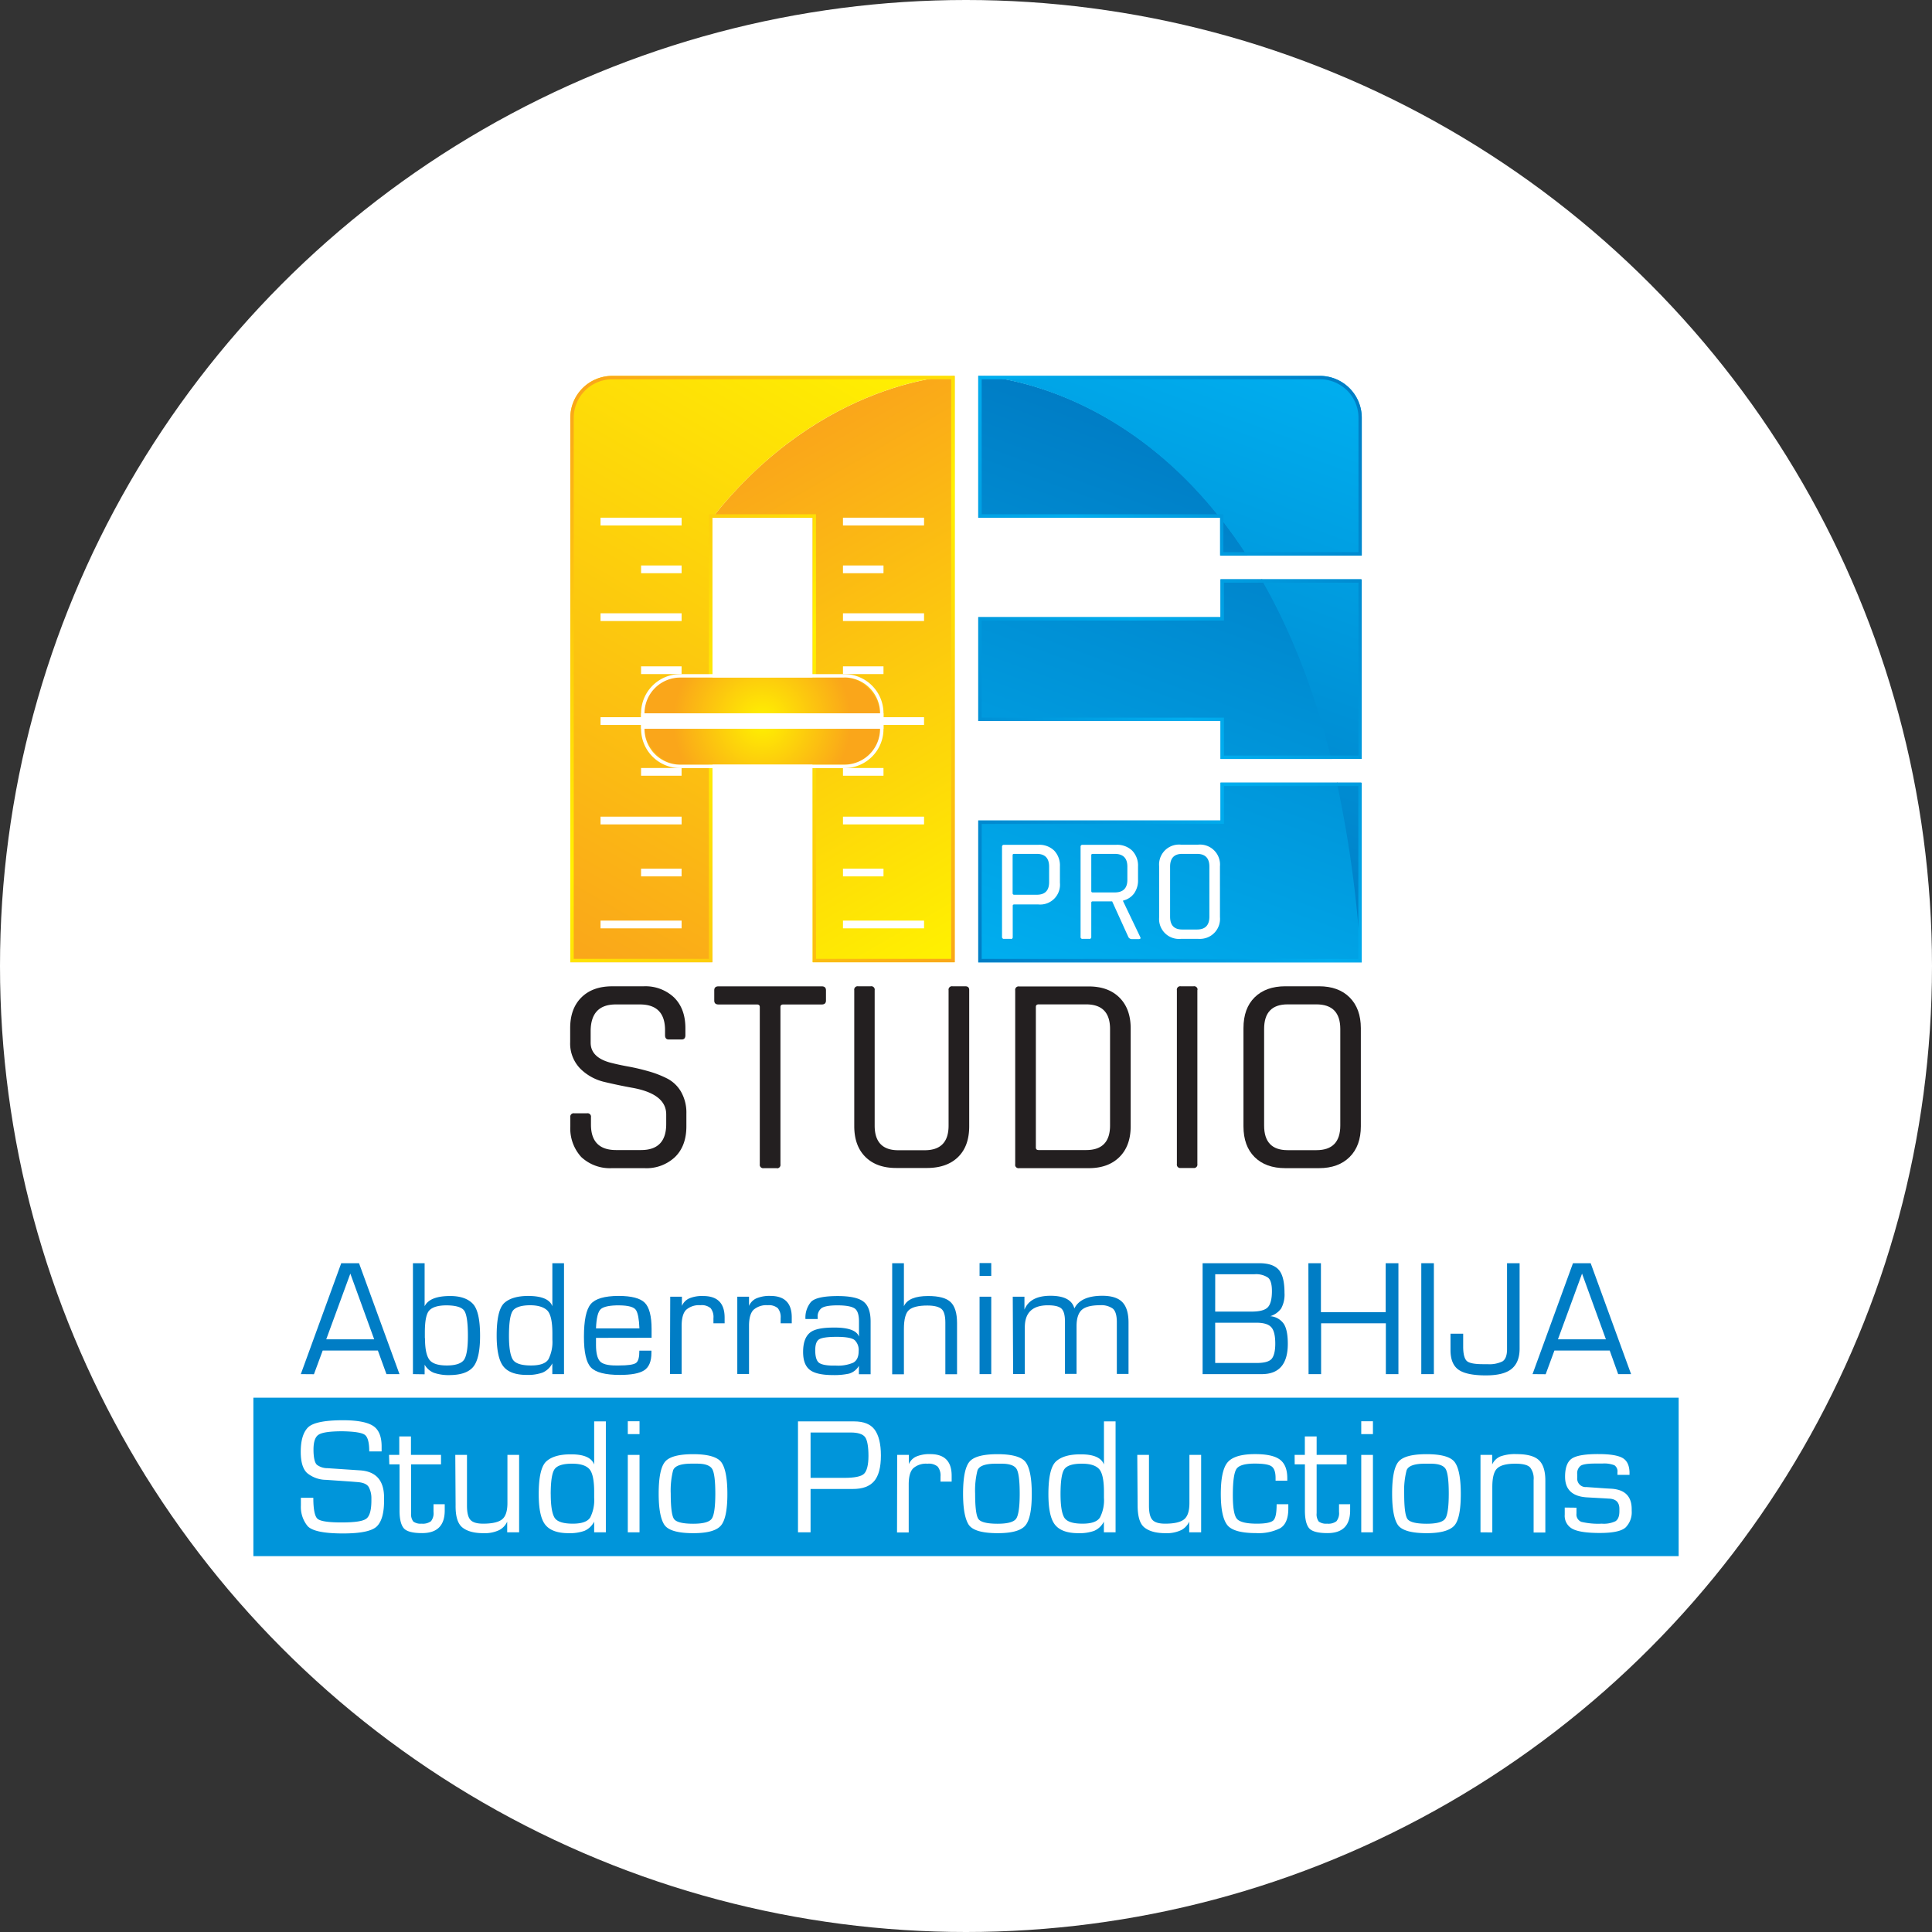 <svg id="Layer_1" data-name="Layer 1" xmlns="http://www.w3.org/2000/svg" xmlns:xlink="http://www.w3.org/1999/xlink" viewBox="0 0 566.92 566.92"><rect x="0" y="0" width="566.92" height="566.92" fill="#333333" stroke="none"/><defs><style>.cls-1{fill:#fff;}.cls-2{fill:url(#linear-gradient);}.cls-3{fill:url(#linear-gradient-2);}.cls-4{fill:url(#linear-gradient-3);}.cls-5{fill:url(#radial-gradient);}.cls-6{fill:url(#linear-gradient-4);}.cls-7{fill:url(#linear-gradient-5);}.cls-8{fill:url(#linear-gradient-6);}.cls-9{fill:#231f20;}.cls-10{fill:#0095da;}.cls-11{fill:#007dc5;}</style><linearGradient id="linear-gradient" x1="227.38" y1="408.42" x2="148.79" y2="544.56" gradientTransform="matrix(1, 0, 0, -1, 74.85, 678.8)" gradientUnits="userSpaceOnUse"><stop offset="0" stop-color="#fff200"/><stop offset="1" stop-color="#faa61a"/></linearGradient><linearGradient id="linear-gradient-2" x1="176.02" y1="585.17" x2="73.33" y2="407.3" xlink:href="#linear-gradient"/><linearGradient id="linear-gradient-3" x1="220.59" y1="410.76" x2="81.78" y2="549.57" gradientTransform="matrix(1, 0, 0, -1, 74.85, 678.8)" gradientUnits="userSpaceOnUse"><stop offset="0" stop-color="#faa61a"/><stop offset="0.5" stop-color="#fff200"/><stop offset="1" stop-color="#faa61a"/></linearGradient><radialGradient id="radial-gradient" cx="224.17" cy="355.93" r="26.06" gradientTransform="matrix(1, 0, 0, -1, -0.5, 567.5)" xlink:href="#linear-gradient"/><linearGradient id="linear-gradient-4" x1="234.74" y1="387.9" x2="291.03" y2="542.56" gradientTransform="matrix(1, 0, 0, -1, 74.85, 678.8)" gradientUnits="userSpaceOnUse"><stop offset="0" stop-color="#00aeef"/><stop offset="1" stop-color="#007dc5"/></linearGradient><linearGradient id="linear-gradient-5" x1="301.82" y1="572.84" x2="247.67" y2="424.07" xlink:href="#linear-gradient-4"/><linearGradient id="linear-gradient-6" x1="344.54" y1="525.59" x2="189.52" y2="436.08" gradientTransform="matrix(1, 0, 0, -1, 74.85, 678.8)" gradientUnits="userSpaceOnUse"><stop offset="0" stop-color="#007dc5"/><stop offset="0.5" stop-color="#00aeef"/><stop offset="1" stop-color="#007dc5"/></linearGradient></defs><g id="Layer_5" data-name="Layer 5"><circle class="cls-1" cx="283.46" cy="283.46" r="283.46"/></g><g id="Layer_6" data-name="Layer 6"><g id="Icon"><g id="A_Fader_" data-name="A Fader "><g id="A"><path class="cls-2" d="M280.61,110.8s-38.76.74-71.09,41.61h29.42V282.86h41.67Z" transform="translate(-0.5 -0.5)"/><path class="cls-3" d="M280.61,110.8H180.14a12.3,12.3,0,0,0-12.29,12.3V282.86h41.68V152.41C241.85,111.54,280.61,110.8,280.61,110.8Z" transform="translate(-0.5 -0.5)"/><path class="cls-4" d="M279.61,111.8V281.86H239.94V151.41H208.52V281.86H168.85V123.1a11.32,11.32,0,0,1,11.29-11.3h99.47m1-1H180.14a12.3,12.3,0,0,0-12.29,12.3V282.86h41.68V152.41H239V282.86h41.67V110.8Z" transform="translate(-0.5 -0.5)"/><rect class="cls-5" x="189.11" y="198.79" width="69.13" height="25.57" rx="10.48"/><path class="cls-1" d="M248.27,199.29a10.49,10.49,0,0,1,10.48,10.5h0v4.61a10.49,10.49,0,0,1-10.48,10.48H200.1a10.49,10.49,0,0,1-10.48-10.48V209.8a10.49,10.49,0,0,1,10.48-10.48h48.17m0-1H200.1a11.48,11.48,0,0,0-11.48,11.48v4.61a11.48,11.48,0,0,0,11.48,11.48h48.17a11.48,11.48,0,0,0,11.48-11.48V209.8A11.48,11.48,0,0,0,248.27,198.32Z" transform="translate(-0.5 -0.5)"/><rect class="cls-1" x="188.12" y="209.31" width="71.13" height="4.54"/></g><g id="LR"><rect class="cls-1" x="247.36" y="270.14" width="23.79" height="2.27"/><rect class="cls-1" x="247.36" y="254.89" width="11.89" height="2.27"/><rect class="cls-1" x="247.36" y="239.64" width="23.79" height="2.27"/><rect class="cls-1" x="247.36" y="225.36" width="11.89" height="2.27"/><rect class="cls-1" x="247.36" y="210.45" width="23.79" height="2.27"/><rect class="cls-1" x="247.36" y="195.53" width="11.89" height="2.27"/><rect class="cls-1" x="247.36" y="179.96" width="23.79" height="2.27"/><rect class="cls-1" x="247.36" y="165.93" width="11.89" height="2.27"/><rect class="cls-1" x="247.36" y="151.91" width="23.79" height="2.27"/></g><g id="LL"><rect class="cls-1" x="176.22" y="270.14" width="23.79" height="2.27"/><rect class="cls-1" x="188.11" y="254.89" width="11.89" height="2.27"/><rect class="cls-1" x="176.22" y="239.64" width="23.79" height="2.27"/><rect class="cls-1" x="188.11" y="225.36" width="11.89" height="2.27"/><rect class="cls-1" x="176.22" y="210.45" width="23.79" height="2.27"/><rect class="cls-1" x="188.11" y="195.53" width="11.89" height="2.27"/><rect class="cls-1" x="176.22" y="179.96" width="23.79" height="2.27"/><rect class="cls-1" x="188.12" y="165.93" width="11.89" height="2.27"/><rect class="cls-1" x="176.22" y="151.91" width="23.79" height="2.27"/></g></g><g id="B_Piano_" data-name="B Piano "><path class="cls-6" d="M393,230.15a343.16,343.16,0,0,1,7.08,52.73H287.56V241.27h71.09V230.15Zm-34.36-59.67v11.11H287.56v30.49h71.09V223.2h32.74c-5.32-21.4-12.48-38.72-20.54-52.72ZM287.56,110.8v41.61h71.09C326.36,111.54,287.56,110.8,287.56,110.8Zm71.09,52.72h7.94q-3.88-6-7.94-11.11Z" transform="translate(-0.5 -0.5)"/><path class="cls-7" d="M392.78,230.15h7.07v52.73A343.15,343.15,0,0,0,392.78,230.15Zm-1.62-7h8.69V170.48H370.61C378.67,184.48,385.85,201.8,391.16,223.2Zm-32.74-70.79h0q4.05,5.11,7.94,11.11h33.73V123.1a12.3,12.3,0,0,0-12.3-12.3H287.33S326.13,111.54,358.42,152.41Z" transform="translate(-0.5 -0.5)"/><path class="cls-8" d="M387.85,111.8a11.3,11.3,0,0,1,11.28,11.3v39.42H359.5V151.41H288.56V111.8h99.29m11.28,59.68V222.2H359.65V211.08H288.56V182.59h71.09V171.48h39.44m0,59.67v50.73H288.56V242.27h71.09V231.15h39.44M387.85,110.8H287.56v41.61H358.5v11.11h41.59V123.1A12.29,12.29,0,0,0,387.85,110.8Zm12.28,59.68H358.65v11.11H287.56v30.49h71.09V223.2h41.44V170.48Zm0,59.67H358.65v11.12H287.56v41.61H400.09V230.15Z" transform="translate(-0.5 -0.5)"/></g><g id="Studio_Pro" data-name="Studio Pro"><path class="cls-9" d="M167.85,331v-2.66a1,1,0,0,1,.81-1.16,1,1,0,0,1,.35,0h3.74a1,1,0,0,1,1.16.81,1,1,0,0,1,0,.35v2.16q0,7.47,7.39,7.47h7.3q7.4,0,7.39-7.64v-2.82q0-6-9.88-7.8c-2.77-.5-5.53-1.08-8.3-1.74a14.74,14.74,0,0,1-7-3.86,10.55,10.55,0,0,1-3-7.85V302.2q0-5.73,3.28-9t9-3.28h9.21a12.22,12.22,0,0,1,9,3.28q3.32,3.29,3.32,9v2.07c0,.83-.36,1.25-1.08,1.25h-3.81c-.72,0-1.08-.42-1.08-1.25V302.8q0-7.56-7.39-7.56h-7.06q-7.38,0-7.38,7.89v3.32q0,4.23,5.56,5.81c1.66.44,3.48.84,5.48,1.2s4,.84,6,1.41a30.11,30.11,0,0,1,5.52,2.16,10,10,0,0,1,4,3.9,12.33,12.33,0,0,1,1.53,6.35V331c0,3.81-1.1,6.82-3.32,9a12.18,12.18,0,0,1-9,3.28h-9.54a12.28,12.28,0,0,1-9-3.28A12.45,12.45,0,0,1,167.85,331Z" transform="translate(-0.5 -0.5)"/><path class="cls-9" d="M228.35,343.28h-3.74a1,1,0,0,1-1.16-.81,1,1,0,0,1,0-.35V296c0-.5-.28-.75-.83-.75H211.33c-.83,0-1.24-.38-1.24-1.16v-3c0-.77.41-1.16,1.24-1.16h30.3c.83,0,1.24.39,1.24,1.16v3c0,.78-.41,1.16-1.24,1.16H230.34c-.55,0-.83.25-.83.75v46.15a1,1,0,0,1-.81,1.16A1,1,0,0,1,228.35,343.28Z" transform="translate(-0.5 -0.5)"/><path class="cls-9" d="M280,289.91h3.74c.77,0,1.16.36,1.16,1.08v40q0,5.81-3.24,9t-9,3.24h-9.21q-5.73,0-9-3.24t-3.28-9V291.07a1,1,0,0,1,.81-1.16,1,1,0,0,1,.35,0H256a1,1,0,0,1,1.16.81,1,1,0,0,1,0,.35V330.8q0,7.21,6.89,7.22h7.8q7,0,7-7.22V291.07A1,1,0,0,1,280,289.91Z" transform="translate(-0.5 -0.5)"/><path class="cls-9" d="M298.4,342.12v-51a1,1,0,0,1,.81-1.16,1,1,0,0,1,.35,0H320c3.81,0,6.82,1.1,9,3.28s3.28,5.19,3.28,9V331c0,3.81-1.09,6.82-3.28,9s-5.19,3.28-9,3.28H299.56a1,1,0,0,1-1.17-.8A1.08,1.08,0,0,1,298.4,342.12Zm6.89-4.15h13.94q7,0,7-7.22V302.44q0-7.21-7-7.22H305.29c-.56,0-.83.25-.83.75v41.25c0,.5.27.75.83.75Z" transform="translate(-0.5 -0.5)"/><path class="cls-9" d="M351.85,291.07v51a1,1,0,0,1-.81,1.16,1,1,0,0,1-.35,0H347a1,1,0,0,1-1.16-.81,1,1,0,0,1,0-.35v-51a1,1,0,0,1,.81-1.16,1,1,0,0,1,.35,0h3.74a1,1,0,0,1,1.16.81A1,1,0,0,1,351.85,291.07Z" transform="translate(-0.5 -0.5)"/><path class="cls-9" d="M387.54,343.28h-9.88q-5.73,0-9-3.24t-3.28-9V302.2q0-5.82,3.28-9.05t9-3.24h9.88q5.73,0,9,3.28t3.28,9V331c0,3.81-1.09,6.82-3.28,9S391.36,343.28,387.54,343.28ZM378.33,338h8.46q7,0,7-7.22V302.44q0-7.21-7-7.22h-8.46q-6.9,0-6.89,7.22V330.8Q371.44,338,378.33,338Z" transform="translate(-0.5 -0.5)"/><path class="cls-1" d="M297.07,276h-1.94a.53.53,0,0,1-.6-.45.38.38,0,0,1,0-.15V249a.53.53,0,0,1,.45-.6h10.21a6.21,6.21,0,0,1,4.65,1.7,6.31,6.31,0,0,1,1.68,4.66v4.78a5.82,5.82,0,0,1-5.23,6.36,6.73,6.73,0,0,1-1.1,0H298.1c-.29,0-.43.13-.43.39v9.16a.53.53,0,0,1-.45.6Zm1-12.95h6.67c2.4,0,3.61-1.23,3.61-3.69V254.8c0-2.49-1.21-3.74-3.61-3.74h-6.67c-.29,0-.43.13-.43.39v11.18a.42.42,0,0,0,.46.42Z" transform="translate(-0.5 -0.5)"/><path class="cls-1" d="M320.12,276h-1.94a.53.53,0,0,1-.6-.45.38.38,0,0,1,0-.15V249a.53.53,0,0,1,.45-.6h10a6.35,6.35,0,0,1,4.69,1.7,6.29,6.29,0,0,1,1.72,4.66v3.91a6.56,6.56,0,0,1-1.16,4,5.55,5.55,0,0,1-3.23,2.09v.17l5,10.45c.26.46.11.69-.43.69h-1.93a1.16,1.16,0,0,1-1.08-.6L326.85,265h-5.7c-.29,0-.43.13-.43.39v10a.54.54,0,0,1-.43.62Zm1-13.63h6.49c2.47,0,3.7-1.24,3.7-3.7V254.8c0-2.49-1.23-3.73-3.7-3.74h-6.46c-.29,0-.43.13-.43.39v10.49c0,.3.13.43.43.43Z" transform="translate(-0.5 -0.5)"/><path class="cls-1" d="M352.15,276H347a5.84,5.84,0,0,1-6.36-5.29,6.49,6.49,0,0,1,0-1.08V254.71a5.85,5.85,0,0,1,5.29-6.36,6.37,6.37,0,0,1,1.07,0h5.12a5.87,5.87,0,0,1,6.36,5.34,5.79,5.79,0,0,1,0,1v14.92a5.87,5.87,0,0,1-5.32,6.37A6,6,0,0,1,352.15,276Zm-4.77-2.75h4.38c2.41,0,3.61-1.25,3.62-3.75V254.8c0-2.49-1.21-3.73-3.62-3.74h-4.38c-2.35,0-3.53,1.27-3.53,3.74v14.7Q343.85,273.25,347.38,273.25Z" transform="translate(-0.5 -0.5)"/></g></g><g id="Style"><rect class="cls-10" x="74.35" y="410.13" width="418.23" height="46.5"/><path class="cls-11" d="M88.77,403.72l11.86-32.55h5.22l11.87,32.55H113.9l-2.52-6.92H95.19l-2.57,6.95Zm7.46-10.22H110.3l-7-19.28Z" transform="translate(-0.5 -0.5)"/><path class="cls-11" d="M121.67,403.72V371.17h3.43V383.8c1-2,3.47-3,7.5-3q4.4,0,6.57,2.2c1.47,1.46,2.2,4.61,2.2,9.47q0,6.54-1.92,9T132.6,404a13.32,13.32,0,0,1-4.81-.68,5.55,5.55,0,0,1-2.69-2.37v2.82Zm3.54-10.53c0,3,.41,5.05,1.23,6.23s2.56,1.76,5.19,1.76,4.48-.63,5.17-1.89,1-3.54,1-6.8q0-5.62-1-7.27t-5.26-1.68c-2.4,0-4.06.48-5,1.42s-1.37,3.1-1.37,6.51v1.72Z" transform="translate(-0.5 -0.5)"/><path class="cls-11" d="M162.58,383.8V371.17H166v32.55h-3.43v-3.16a5.8,5.8,0,0,1-2.86,2.71,12.81,12.81,0,0,1-4.64.68c-3.24,0-5.51-.82-6.83-2.46s-2-4.67-2-9.05q0-7.65,2.31-9.66t7-2C159.51,380.8,161.85,381.8,162.58,383.8Zm-12.73,8.71c0,3.3.36,5.58,1.06,6.82s2.52,1.85,5.41,1.85q4,0,5.13-1.85a11.28,11.28,0,0,0,1.14-5.74V391.8q0-5.18-1.46-6.72c-1-1-2.67-1.57-5.07-1.57s-4.19.51-5,1.51S149.85,388.52,149.85,392.51Z" transform="translate(-0.5 -0.5)"/><path class="cls-11" d="M175.39,393.08v2.1q0,3.35,1.08,4.68t4.77,1.32h.87c2.63,0,4.29-.24,5-.73s1-1.68,1-3.62h3.54v.66c0,2.49-.71,4.2-2.12,5.11s-3.8,1.36-7.17,1.35q-6.33,0-8.43-2.16t-2.08-9.07q0-7.19,2-9.56t8.16-2.39c3.8,0,6.37.68,7.69,2s2,3.92,2,7.74v2.54Zm0-2.78h12.74c-.1-2.67-.43-4.45-1-5.36s-2.2-1.37-4.9-1.4-4.59.36-5.42,1.08S175.5,387.23,175.39,390.3Z" transform="translate(-0.5 -0.5)"/><path class="cls-11" d="M197.17,381h3.43v2.71a4.19,4.19,0,0,1,2.16-2.22,9.7,9.7,0,0,1,4.09-.69q6.27,0,6.28,6.31v1.69h-3.28v-1.5a4.16,4.16,0,0,0-.82-2.93,4,4,0,0,0-3-.87,5.69,5.69,0,0,0-4.2,1.36c-.87.89-1.31,2.45-1.31,4.7v14.12h-3.43Z" transform="translate(-0.5 -0.5)"/><path class="cls-11" d="M216.85,381h3.44v2.71a4.19,4.19,0,0,1,2.16-2.22,9.78,9.78,0,0,1,4.11-.72q6.27,0,6.27,6.31v1.72h-3.26v-1.5a4.16,4.16,0,0,0-.83-2.93,4,4,0,0,0-2.94-.87,5.69,5.69,0,0,0-4.2,1.36c-.87.89-1.31,2.45-1.31,4.7v14.12h-3.44Z" transform="translate(-0.5 -0.5)"/><path class="cls-11" d="M252.56,392.72v-4.45c0-2-.44-3.29-1.33-3.86s-2.55-.87-5-.87c-2.29,0-3.83.27-4.62.79a3.07,3.07,0,0,0-1.17,2.75v.47h-3.59a7.14,7.14,0,0,1,1.61-5q1.64-1.74,7.87-1.74,5.44,0,7.54,1.63c1.4,1.07,2.1,3,2.1,5.89v15.43h-3.44v-2.48a4.88,4.88,0,0,1-2.88,2.29A20.27,20.27,0,0,1,245,404c-3.28,0-5.57-.51-6.89-1.55s-1.95-2.78-1.95-5.25c0-2.85.77-4.8,2.29-5.85,1.24-.86,3.45-1.29,6.61-1.29C249.4,390,251.91,390.91,252.56,392.72Zm-12.84,4c0,1.78.35,3,1,3.58s2.15.92,4.37.92h.76a11.26,11.26,0,0,0,5-.85c1.07-.58,1.61-1.71,1.61-3.39a4,4,0,0,0-1.13-3.2q-1.1-1-5.34-1c-2.59,0-4.29.24-5.08.7s-1.19,1.52-1.19,3.2Z" transform="translate(-0.5 -0.5)"/><path class="cls-11" d="M262.3,371.17h3.44V383.8q1.33-3,7.12-3c3.17,0,5.38.6,6.61,1.8s1.86,3.23,1.86,6.08v15.07H277.9V388.59c0-2-.38-3.36-1.14-4s-2.13-1-4.14-1c-2.58,0-4.38.44-5.38,1.3s-1.5,2.72-1.5,5.63v13.25H262.3Z" transform="translate(-0.5 -0.5)"/><path class="cls-11" d="M287.94,371.13h3.43v3.77h-3.43Zm0,9.87h3.43v22.72h-3.43Z" transform="translate(-0.5 -0.5)"/><path class="cls-11" d="M297.68,381h3.43v3.8c1.1-2.72,3.65-4.07,7.65-4.07s6.36,1.24,7,3.73c1.21-2.49,4-3.73,8.2-3.73,2.71,0,4.66.62,5.87,1.86s1.82,3.24,1.82,6v15.07h-3.43V388.5c0-2-.39-3.33-1.17-4a5.78,5.78,0,0,0-3.72-1q-3.87,0-5.41,1.38c-1,.92-1.52,2.51-1.52,4.77v14H313V388.27c0-1.85-.34-3.1-1-3.75s-2-1-4-1q-6.78,0-6.78,6.47V403.7h-3.43Z" transform="translate(-0.5 -0.5)"/><path class="cls-11" d="M353.39,403.72V371.17H370c2.66,0,4.56.63,5.71,1.91s1.71,3.55,1.71,6.84a8.41,8.41,0,0,1-1,4.56,6.22,6.22,0,0,1-3.18,2.24,5.3,5.3,0,0,1,4,2.29c.77,1.22,1.15,3.15,1.15,5.81q0,8.9-7.63,8.9Zm3.69-18.35h10.68c2.33,0,3.9-.41,4.72-1.23s1.25-2.42,1.25-4.79c0-2-.38-3.31-1.14-3.94a6.27,6.27,0,0,0-4-1h-11.5Zm0,15.08H369.2c2.27,0,3.76-.4,4.45-1.22s1.06-2.31,1.06-4.45q0-3.63-1.23-4.88c-.8-.85-2.25-1.27-4.34-1.27H357.08Z" transform="translate(-0.5 -0.5)"/><path class="cls-11" d="M384.43,371.17h3.68v14.37h19V371.17h3.74v32.55h-3.69V388.8h-19v14.92h-3.68Z" transform="translate(-0.5 -0.5)"/><path class="cls-11" d="M417.56,371.17h3.69v32.55h-3.69Z" transform="translate(-0.5 -0.5)"/><path class="cls-11" d="M426.13,391.85h3.72v3.82c0,2.07.35,3.45,1,4.13s2.3,1,4.77,1H437a8.69,8.69,0,0,0,4.38-.82c.89-.57,1.34-1.76,1.34-3.58V371.17h3.69v25.05q0,4.08-2.4,6c-1.6,1.28-4.09,1.87-7.52,1.87q-5.65,0-8-1.66t-2.36-5.74Z" transform="translate(-0.5 -0.5)"/><path class="cls-11" d="M450.2,403.72l11.87-32.55h5.19l11.86,32.55h-3.79l-2.48-6.92H456.62l-2.56,6.95Zm7.46-10.22h14.07l-7-19.28Z" transform="translate(-0.5 -0.5)"/></g><path class="cls-1" d="M92.44,440c0,3.3.4,5.34,1.16,6.1s3.13,1.14,7.08,1.14,6.22-.35,7.25-1.06,1.55-2.52,1.55-5.4v-.82a6.83,6.83,0,0,0-.68-2.91q-.66-1.44-3.39-1.65l-1.85-.15-7.41-.51a8.85,8.85,0,0,1-5.53-2c-1.25-1.16-1.87-3.23-1.87-6.23q0-4.92,2.06-7.08t10.27-2.18q6.24,0,8.82,1.61t2.58,6.06v1.48h-3.63c0-2.67-.45-4.3-1.36-4.91s-3.07-.94-6.5-1q-5.49,0-7,1c-1,.63-1.5,2.09-1.5,4.36s.34,3.87,1,4.47a5.13,5.13,0,0,0,3.13,1l9.58.64q7,.48,7,8v.89q0,5.49-2.14,7.56c-1.42,1.37-4.72,2.06-9.87,2.06q-8.55,0-10.47-2.21a8.87,8.87,0,0,1-1.93-6V440Z" transform="translate(-0.5 -0.5)"/><path class="cls-1" d="M114.66,427.42h3V422h3.43v5.42h8.82v2.78h-8.77v14.34a3.47,3.47,0,0,0,.64,2.44,3.61,3.61,0,0,0,2.43.62,4.09,4.09,0,0,0,2.74-.7,3.75,3.75,0,0,0,.76-2.76V441.9H131v1.82q0,6.64-6.63,6.65-4.17,0-5.4-1.44c-.82-1-1.23-2.7-1.23-5.17V430.2h-3Z" transform="translate(-0.5 -0.5)"/><path class="cls-1" d="M134.1,427.42h3.43v14.9c0,2,.32,3.39,1,4.15s1.9,1.13,3.75,1.13c2.62,0,4.47-.42,5.53-1.25s1.59-2.44,1.59-4.81V427.42h3.43v22.72h-3.5V447a5.19,5.19,0,0,1-2.37,2.5,9.94,9.94,0,0,1-4.62.89q-4.07,0-6.15-1.67c-1.39-1.11-2.05-3.3-2-6.57Z" transform="translate(-0.5 -0.5)"/><path class="cls-1" d="M174.85,430.24V417.59h3.43v32.55h-3.43V447a5.8,5.8,0,0,1-2.86,2.71,12.81,12.81,0,0,1-4.64.68c-3.24,0-5.51-.82-6.83-2.46s-1.94-4.67-1.94-9c0-5.1.76-8.33,2.3-9.67s3.89-2,7-2Q173.7,427.19,174.85,430.24Zm-12.74,8.69c0,3.3.36,5.58,1.06,6.82s2.53,1.85,5.41,1.85q4,0,5.13-1.85a11.28,11.28,0,0,0,1.14-5.74v-1.76q0-5.17-1.46-6.72T168.32,430c-2.53,0-4.19.5-5,1.5s-1.22,3.47-1.22,7.46Z" transform="translate(-0.5 -0.5)"/><path class="cls-1" d="M184.72,417.55h3.44v3.77h-3.44Zm0,9.87h3.44v22.72h-3.44Z" transform="translate(-0.5 -0.5)"/><path class="cls-1" d="M193.78,438.8c0-4.76.63-7.88,1.87-9.37s4-2.22,8.28-2.22,7.16.81,8.29,2.44,1.72,4.69,1.72,9.24c0,4.83-.67,7.95-2,9.38s-4,2.12-8,2.12c-4.63,0-7.49-.85-8.56-2.56S193.78,443.08,193.78,438.8Zm3.54.06c0,3.89.31,6.32.91,7.29s2.52,1.47,5.68,1.47q4.51,0,5.49-1.55c.65-1,1-3.46,1-7.27s-.31-6.26-.93-7.27-2.09-1.54-4.39-1.54h-1.7q-4.68,0-5.38,2a24,24,0,0,0-.68,6.81Z" transform="translate(-0.5 -0.5)"/><path class="cls-1" d="M234.66,417.59h16.47c2.79,0,4.81.8,6,2.39s1.86,4.12,1.86,7.61-.66,6-2,7.55-3.4,2.28-6.25,2.28H238.35v12.72h-3.69Zm3.69,3.26v13.31h9.89c3,0,5-.4,5.81-1.21s1.29-2.55,1.29-5.23-.34-4.66-1-5.53-2.08-1.34-4.2-1.34Z" transform="translate(-0.5 -0.5)"/><path class="cls-1" d="M263.77,427.42h3.43v2.71a4.19,4.19,0,0,1,2.16-2.22,9.78,9.78,0,0,1,4.11-.72q6.27,0,6.28,6.31v1.76h-3.27V433.8a4.16,4.16,0,0,0-.82-2.93,4,4,0,0,0-3-.86,5.69,5.69,0,0,0-4.2,1.35q-1.31,1.33-1.31,4.71v14.11h-3.43Z" transform="translate(-0.5 -0.5)"/><path class="cls-1" d="M283.1,438.8c0-4.76.63-7.88,1.87-9.37s4-2.22,8.28-2.22,7.16.81,8.29,2.44,1.72,4.69,1.72,9.24c0,4.83-.67,7.95-2,9.38s-4,2.12-8,2.12q-6.94,0-8.56-2.56C283.63,446.08,283.1,443.08,283.1,438.8Zm3.54.06c0,3.89.31,6.32.91,7.29s2.52,1.47,5.68,1.47q4.51,0,5.49-1.55c.65-1,1-3.46,1-7.27s-.31-6.26-.93-7.27S296.7,430,294.4,430h-1.7q-4.68,0-5.38,2a24,24,0,0,0-.68,6.81Z" transform="translate(-0.5 -0.5)"/><path class="cls-1" d="M324.44,430.24V417.59h3.41v32.55h-3.43V447a5.8,5.8,0,0,1-2.86,2.71,12.81,12.81,0,0,1-4.64.68c-3.24,0-5.51-.82-6.83-2.46s-1.95-4.67-1.95-9c0-5.1.77-8.33,2.31-9.67s3.89-2,7-2Q323.28,427.19,324.44,430.24Zm-12.74,8.69c0,3.3.35,5.58,1.06,6.82s2.52,1.85,5.4,1.85q4,0,5.13-1.85a11.08,11.08,0,0,0,1.15-5.74v-1.76q0-5.17-1.46-6.72T317.91,430q-3.8,0-5,1.5c-.81,1-1.21,3.47-1.21,7.46Z" transform="translate(-0.5 -0.5)"/><path class="cls-1" d="M334.22,427.42h3.43v14.9c0,2,.32,3.39,1,4.15s1.9,1.13,3.75,1.13q3.94,0,5.53-1.25c1.06-.83,1.59-2.44,1.59-4.81V427.42h3.44v22.72h-3.5V447a5.23,5.23,0,0,1-2.37,2.5,9.94,9.94,0,0,1-4.62.89c-2.72,0-4.76-.56-6.15-1.67s-2-3.31-2-6.57Z" transform="translate(-0.5 -0.5)"/><path class="cls-1" d="M375.11,441.9h3.43v1.29c0,2.89-.81,4.82-2.42,5.76a14.08,14.08,0,0,1-7,1.42q-6.71,0-8.54-2.43c-1.23-1.64-1.85-4.67-1.85-9.07q0-7.06,2.08-9.37c1.39-1.54,4.05-2.31,8-2.31,3.46,0,5.89.55,7.31,1.65s2.12,2.9,2.12,5.45v.7H374.8v-.79c0-1.66-.37-2.79-1.12-3.37s-2.39-.86-5-.86c-2.95,0-4.76.55-5.42,1.67s-1,3.64-1,7.63.46,6.28,1.38,7.1,2.81,1.23,5.68,1.23c2.46,0,4-.3,4.74-.89S375.11,444.5,375.11,441.9Z" transform="translate(-0.5 -0.5)"/><path class="cls-1" d="M380.39,427.42h3V422h3.46v5.42h8.81v2.78h-8.81v14.34a3.49,3.49,0,0,0,.63,2.44,3.64,3.64,0,0,0,2.44.62,4,4,0,0,0,2.73-.7,3.75,3.75,0,0,0,.77-2.76V441.9h3.26v1.82q0,6.64-6.63,6.65c-2.79,0-4.6-.48-5.41-1.44s-1.23-2.7-1.23-5.17V430.2h-3Z" transform="translate(-0.5 -0.5)"/><path class="cls-1" d="M399.94,417.55h3.43v3.77h-3.43Zm0,9.87h3.43v22.72h-3.43Z" transform="translate(-0.5 -0.5)"/><path class="cls-1" d="M409,438.8q0-7.14,1.86-9.37t8.29-2.22c4.39,0,7.16.81,8.29,2.44s1.71,4.69,1.71,9.24c0,4.83-.65,8-2,9.38s-4,2.12-8,2.12c-4.63,0-7.49-.85-8.56-2.56S409,443.08,409,438.8Zm3.54.06q0,5.83.91,7.29t5.68,1.47q4.51,0,5.49-1.55c.65-1,1-3.46,1-7.27s-.31-6.26-.93-7.27S422.61,430,420.3,430h-1.69c-3.12,0-4.92.66-5.38,2a23.66,23.66,0,0,0-.69,6.81Z" transform="translate(-0.5 -0.5)"/><path class="cls-1" d="M434.93,450.14V427.42h3.43v2.82a4.6,4.6,0,0,1,2.46-2.39,12.72,12.72,0,0,1,4.66-.66c3.12,0,5.31.58,6.57,1.76s1.91,3.14,1.91,6v15.24h-3.44V434.8a5.26,5.26,0,0,0-1-3.66q-1-1.14-4.38-1.14c-2.56,0-4.32.45-5.3,1.37s-1.44,2.75-1.44,5.49v13.31Z" transform="translate(-0.5 -0.5)"/><path class="cls-1" d="M463.1,442.91v1.72a2.31,2.31,0,0,0,1.44,2.44,21.65,21.65,0,0,0,6,.53,7.89,7.89,0,0,0,4-.72c.77-.5,1.15-1.47,1.15-2.93v-.7q0-2.89-3.08-3l-.91-.06-5.38-.3q-6.57-.33-6.57-6.06,0-4,2-5.34c1.33-.89,3.95-1.33,7.84-1.31q4.86,0,6.91,1.08t2.16,4.22v.8h-3.54v-.76a2.16,2.16,0,0,0-.89-2.06,8.23,8.23,0,0,0-3.58-.5h-2.08c-2.17,0-3.59.21-4.25.65a2.78,2.78,0,0,0-1,2.5v1a2.48,2.48,0,0,0,2.21,2.74,2.16,2.16,0,0,0,.44,0l5.83.41,1.5.08q6,.36,6,6v.51a6.29,6.29,0,0,1-1.78,4.85q-1.77,1.64-7.65,1.63-5.69,0-7.95-1.21a4.32,4.32,0,0,1-2.27-4.17v-2.08Z" transform="translate(-0.5 -0.5)"/></g></svg>